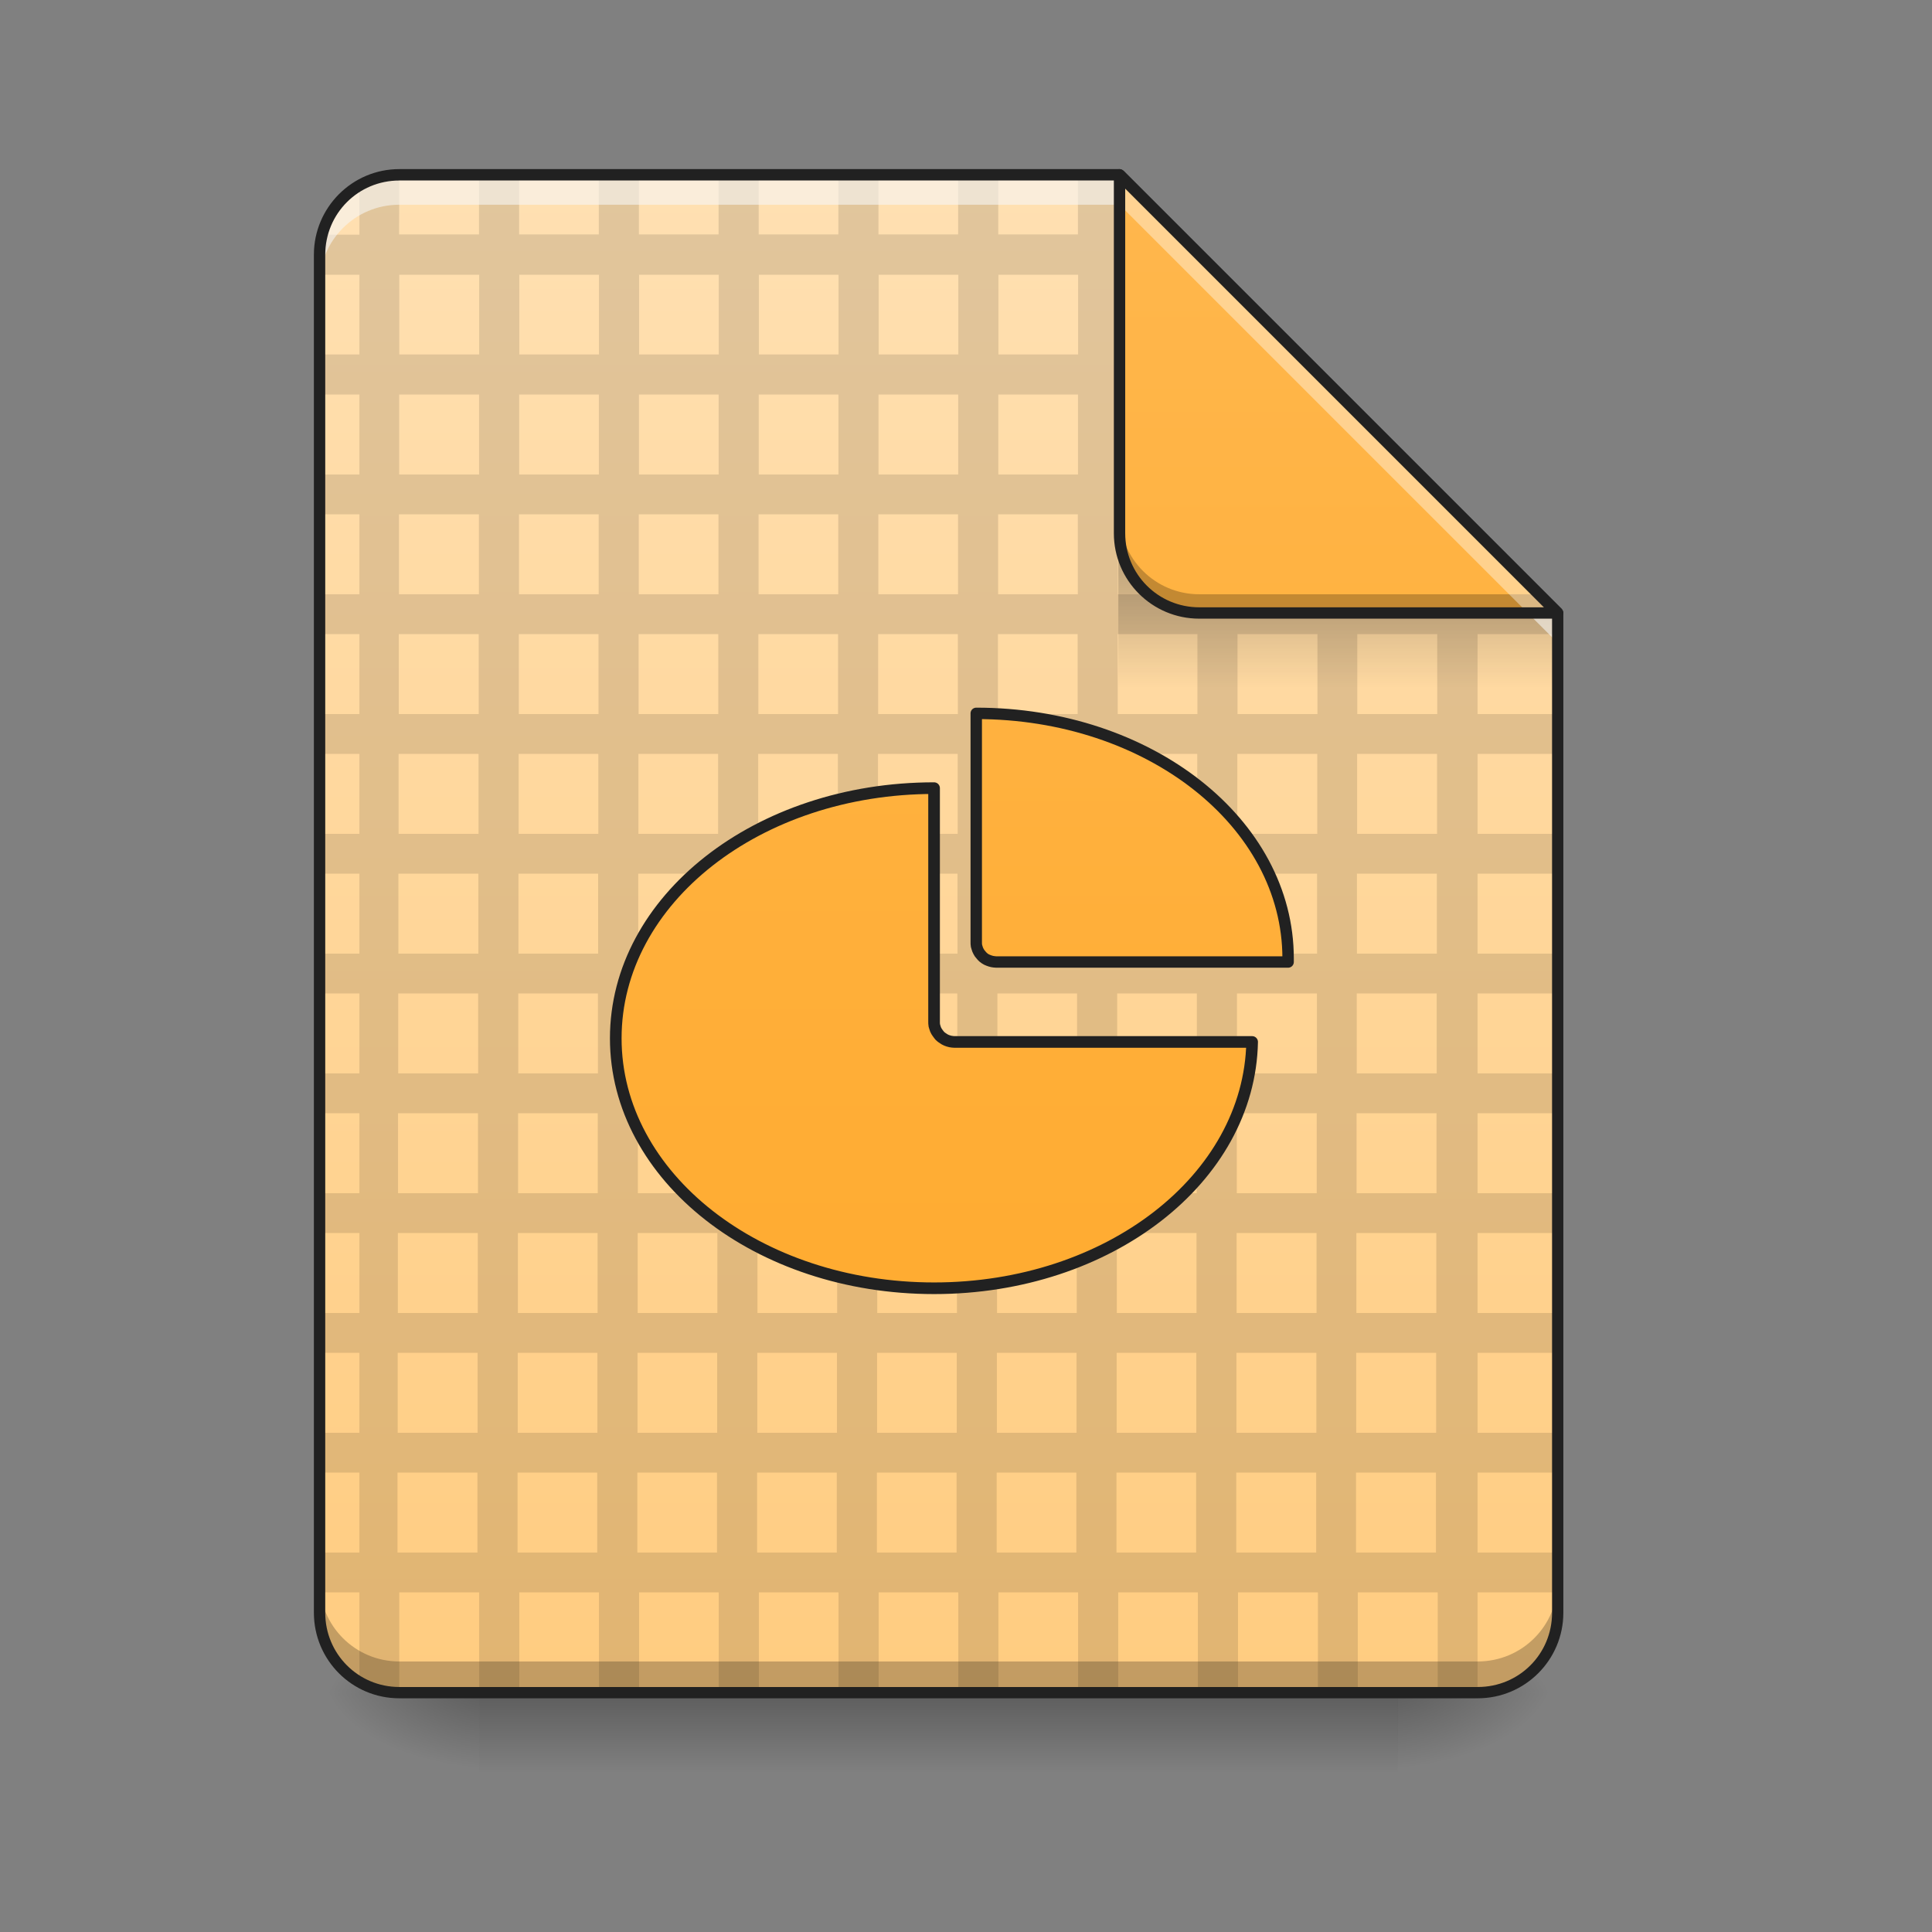 <svg height="32" viewBox="0 0 32 32" width="32" xmlns="http://www.w3.org/2000/svg" xmlns:xlink="http://www.w3.org/1999/xlink"><rect x="0" y="0" width="32" height="32" fill="#808080" stroke="none"/><linearGradient id="a"><stop offset="0" stop-opacity=".275"/><stop offset="1" stop-opacity="0"/></linearGradient><linearGradient id="b" gradientUnits="userSpaceOnUse" x1="16.538" x2="16.538" xlink:href="#a" y1="28.034" y2="29.357"/><linearGradient id="c"><stop offset="0" stop-opacity=".314"/><stop offset=".222" stop-opacity=".275"/><stop offset="1" stop-opacity="0"/></linearGradient><radialGradient id="d" cx="450.909" cy="189.579" gradientTransform="matrix(0 -.078 -.141 -0 49.485 63.595)" gradientUnits="userSpaceOnUse" r="21.167" xlink:href="#c"/><radialGradient id="e" cx="450.909" cy="189.579" gradientTransform="matrix(-0 .078 .141 0 -18.393 -7.527)" gradientUnits="userSpaceOnUse" r="21.167" xlink:href="#c"/><radialGradient id="f" cx="450.909" cy="189.579" gradientTransform="matrix(-0 -.078 .141 -0 -18.393 63.595)" gradientUnits="userSpaceOnUse" r="21.167" xlink:href="#c"/><radialGradient id="g" cx="450.909" cy="189.579" gradientTransform="matrix(0 .078 -.141 0 49.485 -7.527)" gradientUnits="userSpaceOnUse" r="21.167" xlink:href="#c"/><linearGradient id="h" gradientUnits="userSpaceOnUse" x1="15.546" x2="15.546" y1="28.034" y2="2.896"><stop offset="0" stop-color="#ffcc80"/><stop offset="1" stop-color="#ffe0b2"/></linearGradient><linearGradient id="i" gradientTransform="matrix(.03 0 0 .109 15.042 -16.361)" gradientUnits="userSpaceOnUse" x1="249.189" x2="249.189" xlink:href="#a" y1="233.5" y2="254.667"/><linearGradient id="j"><stop offset="0" stop-color="#ffa726"/><stop offset="1" stop-color="#ffb74d"/></linearGradient><linearGradient id="k" gradientUnits="userSpaceOnUse" x1="21.169" x2="21.169" xlink:href="#j" y1="28.034" y2="2.896"/><linearGradient id="l" gradientUnits="userSpaceOnUse" x1="959.999" x2="959.999" xlink:href="#j" y1="1695.116" y2="175.118"/><linearGradient id="m" gradientUnits="userSpaceOnUse" x1="63.5" x2="63.5" xlink:href="#j" y1="233.499" y2="-164.131"/><path d="m7.938 28.035h15.215v1.32h-15.215zm0 0" fill="url(#b)"/><path d="m23.152 28.035h2.648v-1.324h-2.648zm0 0" fill="url(#d)"/><path d="m7.938 28.035h-2.645v1.32h2.645zm0 0" fill="url(#e)"/><path d="m7.938 28.035h-2.645v-1.324h2.645zm0 0" fill="url(#f)"/><path d="m23.152 28.035h2.648v1.32h-2.648zm0 0" fill="url(#g)"/><path d="m18.543 2.895h-11.93c-.73 0-1.32.59-1.32 1.324v22.492c0 .734.59 1.324 1.32 1.324h17.863c.734 0 1.324-.59 1.324-1.324v-16.559zm0 0" fill="url(#h)"/><path d="m6.613 2.895c-.238 0-.465.066-.66.18v.812h-.621c-.027.105-.039.219-.039.332v.332h.66v1.32h-.66v.664h.66v1.324h-.66v.66h.66v1.324h-.66v.66h.66v1.324h-.66v.66h.66v1.324h-.66v.66h.66v1.324h-.66v.66h.66v1.324h-.66v.66h.66v1.324h-.66v.66h.66v1.324h-.66v.66h.66v1.324h-.66v.66h.66v1.324h-.66v.66h.66v1.48c.195.109.422.176.66.176v-1.656h1.324v1.656h.664v-1.656h1.32v1.656h.664v-1.656h1.32v1.656h.664v-1.656h1.32v1.656h.664v-1.656h1.32v1.656h.664v-1.656h1.32v1.656h.664v-1.656h1.32v1.656h.664v-1.656h1.324v1.656h.66v-1.656h1.324v1.656h.66v-1.656h1.324v-.66h-1.324v-1.324h1.324v-.66h-1.324v-1.324h1.324v-.66h-1.324v-1.324h1.324v-.66h-1.324v-1.324h1.324v-.66h-1.324v-1.324h1.324v-.66h-1.324v-1.324h1.324v-.66h-1.324v-1.324h1.324v-.66h-1.324v-1.324h1.324v-.352l-.312-.309h-1.012v-1.012l-.973-.973h-1.012v-1.012l-.973-.977h-1.012v-1.012l-.973-.973h-1.012v-.992h-.664v.992h-1.32v-.992h-.664v.992h-1.32v-.992h-.664v.992h-1.32v-.992h-.664v.992h-1.32v-.992h-.664v.992h-1.32v-.992h-.664v.992h-1.324zm0 1.656h1.324v1.32h-1.324zm1.988 0h1.32v1.32h-1.32zm1.984 0h1.32v1.32h-1.32zm1.984 0h1.32v1.32h-1.32zm1.984 0h1.32v1.32h-1.32zm1.984 0h1.32v1.32h-1.32zm1.984 0h1.32v1.32h-1.32zm-11.91 1.984h1.324v1.324h-1.324zm1.988 0h1.32v1.324h-1.32zm1.984 0h1.32v1.324h-1.32zm1.984 0h1.32v1.324h-1.32zm1.984 0h1.32v1.324h-1.32zm1.984 0h1.32v1.324h-1.32zm1.984 0h1.32v1.324h-1.32zm1.984 0h1.324v1.324h-1.324zm-13.895 1.984h1.324v1.324h-1.324zm1.988 0h1.32v1.324h-1.32zm1.984 0h1.32v1.324h-1.32zm1.984 0h1.32v1.324h-1.32zm1.984 0h1.32v1.324h-1.32zm1.984 0h1.32v1.324h-1.32zm1.984 0h1.32v1.324h-1.32zm1.984 0h1.324v1.324h-1.324zm1.984 0h1.324v1.324h-1.324zm-15.879 1.984h1.324v1.324h-1.324zm1.988 0h1.32v1.324h-1.32zm1.984 0h1.32v1.324h-1.32zm1.984 0h1.32v1.324h-1.32zm1.984 0h1.32v1.324h-1.32zm1.984 0h1.32v1.324h-1.32zm1.984 0h1.32v1.324h-1.32zm1.984 0h1.324v1.324h-1.324zm1.984 0h1.324v1.324h-1.324zm-15.879 1.984h1.324v1.324h-1.324zm1.988 0h1.32v1.324h-1.32zm1.984 0h1.32v1.324h-1.32zm1.984 0h1.32v1.324h-1.32zm1.984 0h1.32v1.324h-1.32zm1.984 0h1.32v1.324h-1.32zm1.984 0h1.32v1.324h-1.32zm1.984 0h1.324v1.324h-1.324zm1.984 0h1.324v1.324h-1.324zm-15.879 1.984h1.324v1.324h-1.324zm1.988 0h1.32v1.324h-1.32zm1.984 0h1.32v1.324h-1.32zm1.984 0h1.32v1.324h-1.32zm1.984 0h1.32v1.324h-1.32zm1.984 0h1.32v1.324h-1.32zm1.984 0h1.32v1.324h-1.32zm1.984 0h1.324v1.324h-1.324zm1.984 0h1.324v1.324h-1.324zm-15.879 1.984h1.324v1.324h-1.324zm1.988 0h1.32v1.324h-1.32zm1.984 0h1.32v1.324h-1.32zm1.984 0h1.32v1.324h-1.32zm1.984 0h1.32v1.324h-1.32zm1.984 0h1.32v1.324h-1.32zm1.984 0h1.32v1.324h-1.32zm1.984 0h1.324v1.324h-1.324zm1.984 0h1.324v1.324h-1.324zm-15.879 1.984h1.324v1.324h-1.324zm1.988 0h1.32v1.324h-1.32zm1.984 0h1.32v1.324h-1.32zm1.984 0h1.32v1.324h-1.32zm1.984 0h1.32v1.324h-1.32zm1.984 0h1.32v1.324h-1.32zm1.984 0h1.32v1.324h-1.32zm1.984 0h1.324v1.324h-1.324zm1.984 0h1.324v1.324h-1.324zm-15.879 1.984h1.324v1.324h-1.324zm1.988 0h1.32v1.324h-1.32zm1.984 0h1.32v1.324h-1.32zm1.984 0h1.32v1.324h-1.32zm1.984 0h1.32v1.324h-1.32zm1.984 0h1.32v1.324h-1.32zm1.984 0h1.32v1.324h-1.32zm1.984 0h1.324v1.324h-1.324zm1.984 0h1.324v1.324h-1.324zm-15.879 1.984h1.324v1.324h-1.324zm1.988 0h1.32v1.324h-1.32zm1.984 0h1.32v1.324h-1.32zm1.984 0h1.32v1.324h-1.32zm1.984 0h1.32v1.324h-1.32zm1.984 0h1.32v1.324h-1.32zm1.984 0h1.32v1.324h-1.32zm1.984 0h1.324v1.324h-1.324zm1.984 0h1.324v1.324h-1.324zm-15.879 1.984h1.324v1.324h-1.324zm1.988 0h1.32v1.324h-1.32zm1.984 0h1.32v1.324h-1.32zm1.984 0h1.32v1.324h-1.32zm1.984 0h1.32v1.324h-1.32zm1.984 0h1.32v1.324h-1.32zm1.984 0h1.32v1.324h-1.32zm1.984 0h1.324v1.324h-1.324zm1.984 0h1.324v1.324h-1.324zm0 0" fill-opacity=".118"/><path d="m5.293 26.195v.516c0 .734.59 1.324 1.32 1.324h17.863c.734 0 1.324-.59 1.324-1.324v-.516c0 .734-.59 1.324-1.324 1.324h-17.863c-.73 0-1.32-.59-1.32-1.324zm0 0" fill-opacity=".235"/><path d="m18.523 9.18h6.285l.992.992v1.324h-7.277zm0 0" fill="url(#i)"/><path d="m6.613 2.895c-.73 0-1.32.59-1.32 1.324v.496c0-.734.59-1.324 1.32-1.324h11.93l7.258 7.258v-.496l-7.258-7.258zm0 0" fill="#f6f6f6" fill-opacity=".588"/><path d="m25.801 10.152-7.258-7.258v5.938c0 .73.59 1.32 1.32 1.32zm0 0" fill="url(#k)"/><path d="m18.543 8.52v.312c0 .73.59 1.32 1.32 1.32h5.938l-.312-.309h-5.625c-.73 0-1.32-.59-1.32-1.324zm0 0" fill-opacity=".235"/><path d="m18.543 2.895v.496l6.762 6.762h.496zm0 0" fill="#fff" fill-opacity=".392"/><path d="m18.539 2.801c-.051.004-.09.043-.09.094v5.938c0 .781.633 1.414 1.414 1.414h5.938c.035 0 .07-.023.086-.059s.004-.074-.02-.102l-7.258-7.258c-.02-.016-.043-.027-.07-.027zm.098.32 6.938 6.938h-5.711c-.68 0-1.227-.547-1.227-1.227zm0 0" fill="#212121"/><path d="m6.613 2.801c-.781 0-1.414.637-1.414 1.418v22.492c0 .785.633 1.418 1.414 1.418h17.863c.781 0 1.418-.633 1.418-1.418v-16.559c0-.023-.012-.047-.027-.066l-7.258-7.258c-.02-.016-.043-.027-.066-.027zm0 .188h11.891l7.203 7.203v16.52c0 .684-.547 1.23-1.23 1.23h-17.863c-.68 0-1.227-.547-1.227-1.23v-22.492c0-.684.547-1.23 1.227-1.23zm0 0" fill="#212121"/><g stroke="#212121" stroke-linecap="round" stroke-linejoin="round"><path d="m910.071 767.879c-171.716 0-310.128 108.651-310.128 243.756 0 134.869 138.412 243.52 310.128 243.52 170.063 0 307.294-106.761 309.892-239.977h-290.051c-1.181 0-2.598-.236-4.015-.472-1.181-.236-2.598-.709-3.779-1.181s-2.362-1.181-3.307-1.89c-1.181-.709-2.126-1.417-3.071-2.362-.709-.945-1.653-1.89-2.362-3.071-.709-.945-1.417-2.126-1.89-3.307s-.709-2.362-1.181-3.779c-.236-1.181-.236-2.598-.236-4.015zm0 0" fill="url(#l)" stroke-width="11.339" transform="scale(.017)"/><path d="m256.663-25.768v60.057c0 .375 0 .75.062 1.062.125.375.187.687.312 1s.312.625.5.937c.187.25.437.5.625.75.25.25.5.5.812.687.25.187.562.312.875.437.312.125.687.25 1.0.312.375.062.75.125 1.062.125h76.743c0-.312 0-.625 0-.937 0-35.684-36.559-64.431-81.992-64.431zm0 0" fill="url(#m)" stroke-width="3" transform="matrix(.063 0 0 .063 0 13.439)"/></g></svg>
